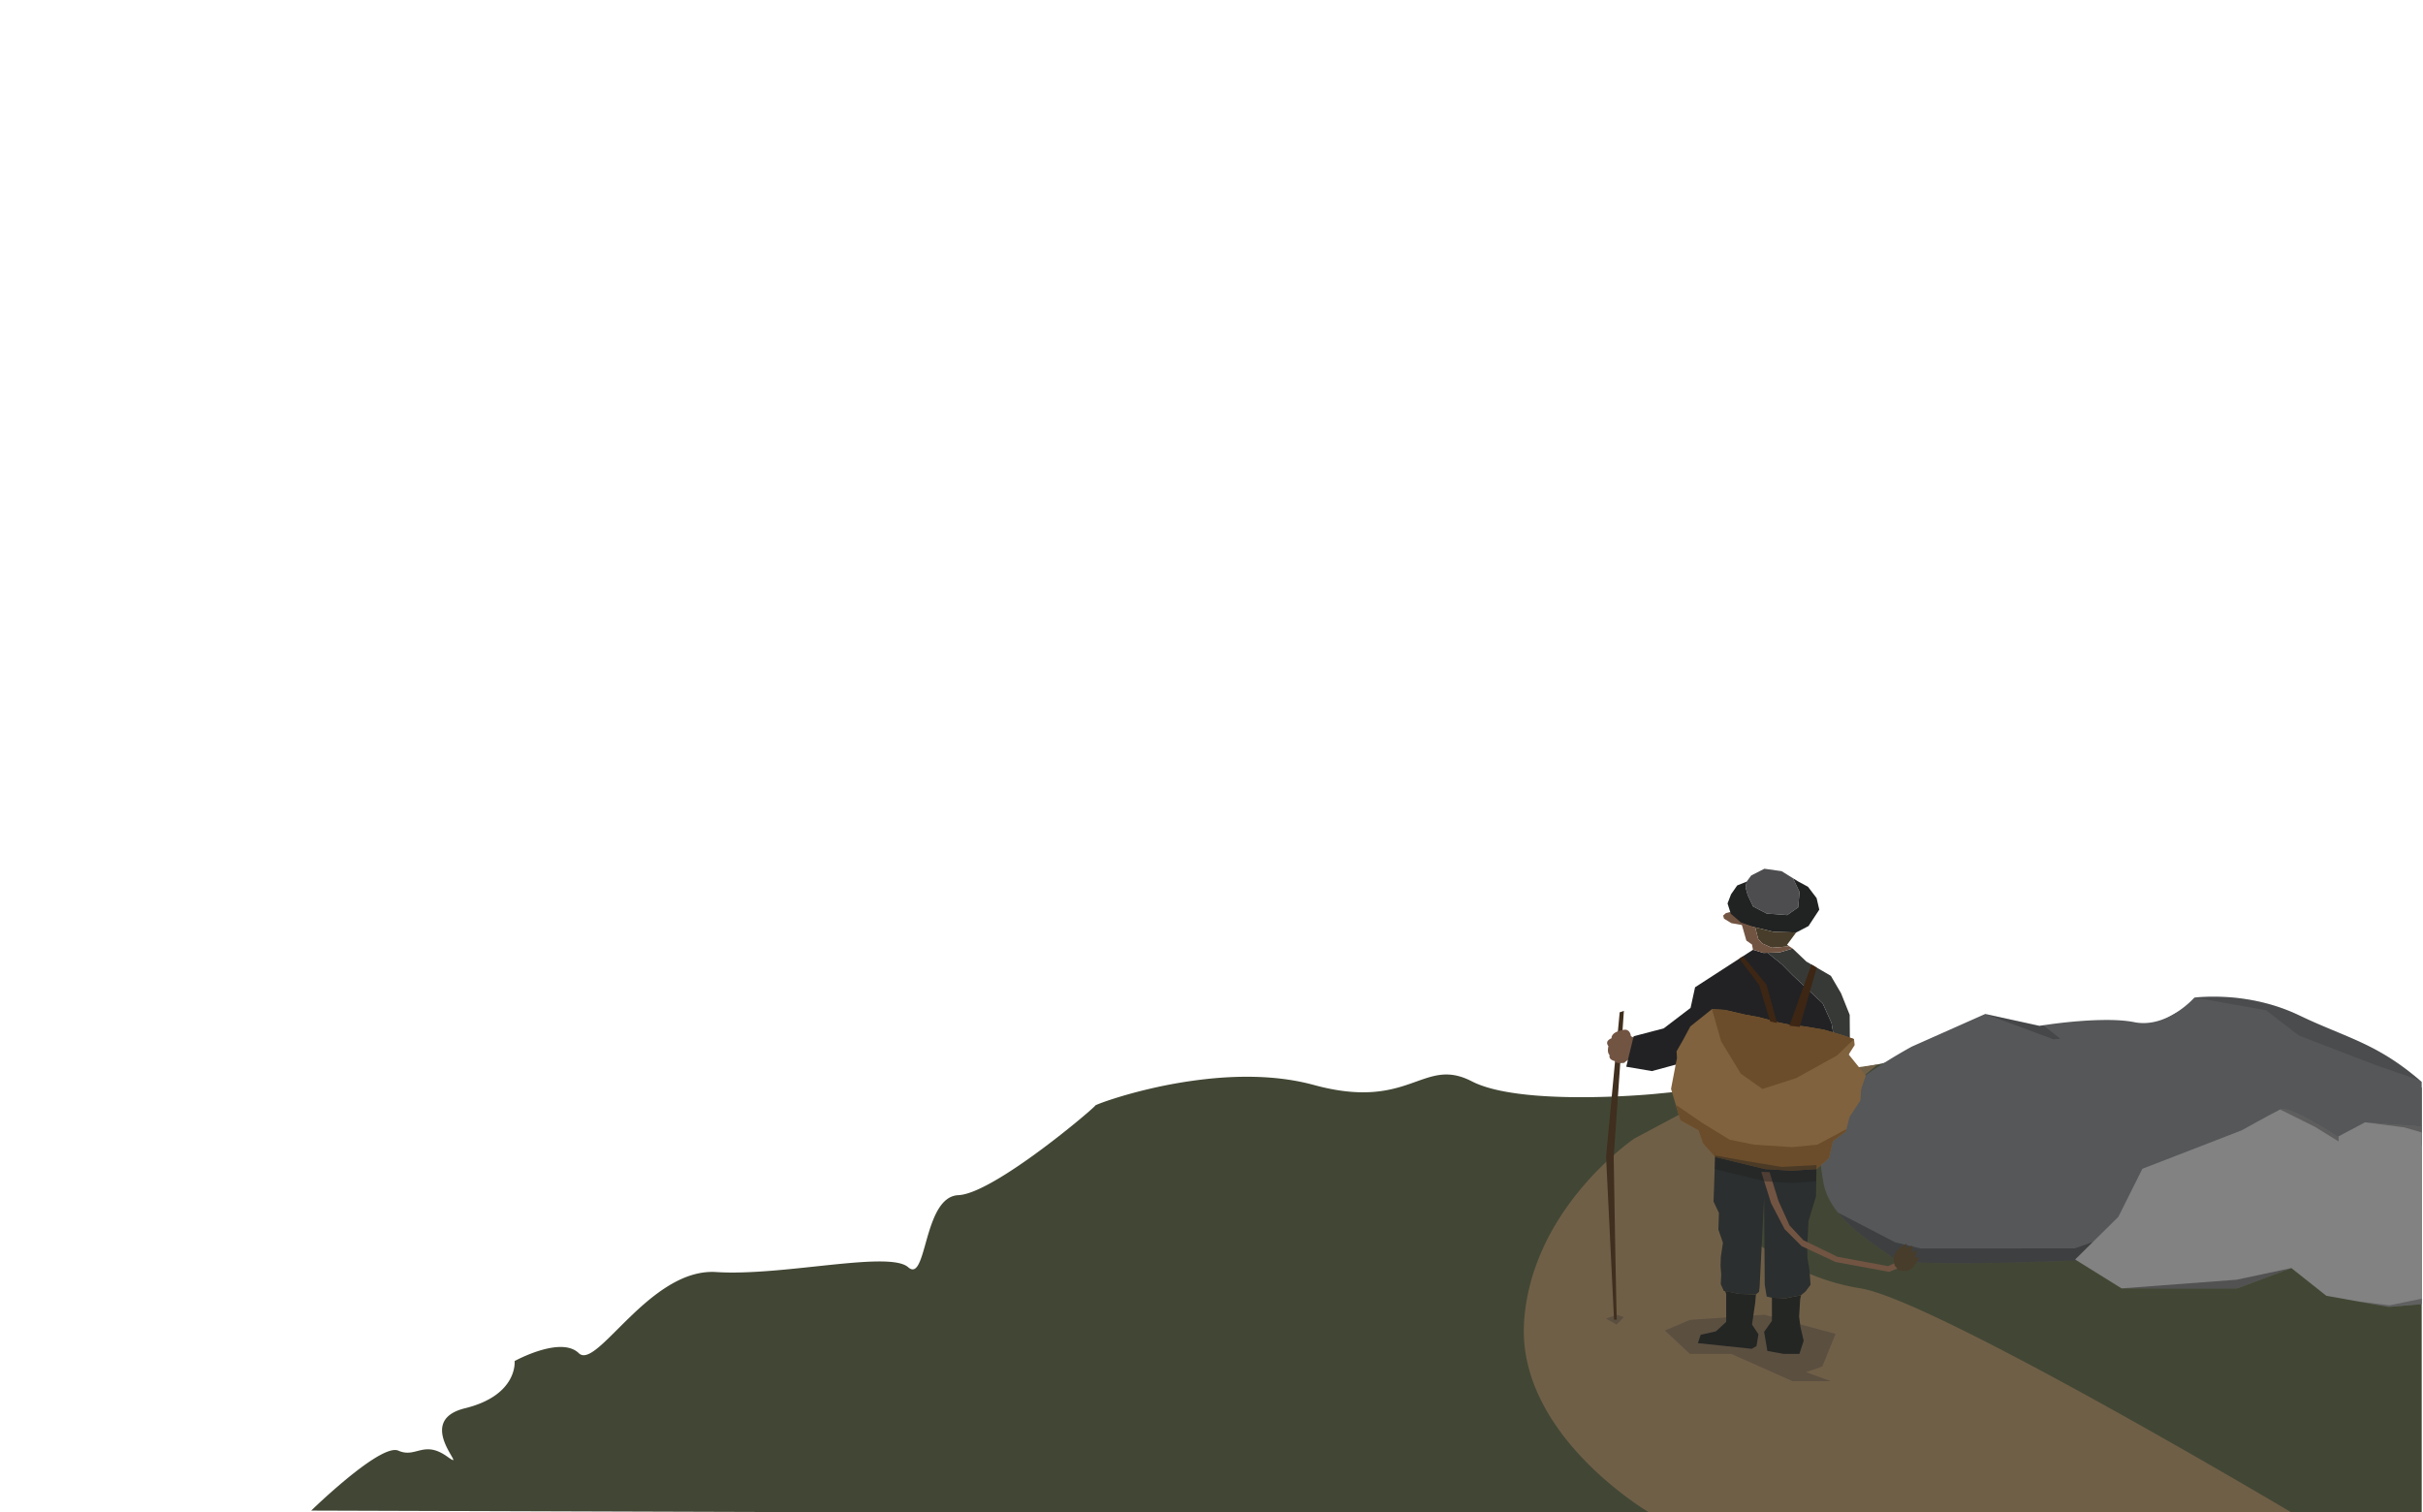 <svg xmlns="http://www.w3.org/2000/svg" viewBox="0 0 4002.13 2498"><defs><style>.cls-1{isolation:isolate;}.cls-2{fill:#424735;}.cls-10,.cls-11,.cls-2,.cls-3,.cls-4,.cls-5,.cls-6,.cls-7,.cls-8,.cls-9{fill-rule:evenodd;}.cls-3{fill:#705f47;}.cls-4{fill:#555759;}.cls-5,.cls-7{fill:#070707;}.cls-5,.cls-6{opacity:0.2;}.cls-6{fill:#1f2021;}.cls-10,.cls-11,.cls-7{opacity:0.3;}.cls-8{fill:#828282;}.cls-10,.cls-9{fill:#0a0a0a;}.cls-9{opacity:0.4;}.cls-11{fill:#121314;}.cls-12{fill:none;}.cls-13{fill:#5b4f40;}.cls-14{fill:#402f1e;}.cls-15{fill:#725443;}.cls-16{fill:#242624;}.cls-17{fill:#2b2f2f;}.cls-18{fill:#373936;}.cls-19{fill:#222224;}.cls-20{fill:#4d4d4f;}.cls-21{fill:#212222;}.cls-22{fill:#483d2a;}.cls-23{fill:#80623e;}.cls-24{fill:#6b4d2b;}.cls-25{fill:#3d2614;}.cls-26{fill:#202020;opacity:0.42;}
    
    #troll_gubbe, #shadow_body, #shadow_stav{
    animation: trolls-away 10s ease-in-out forwards;}
    
    @keyframes trolls-away {
    0% {opacity: 1;}
    100% {opacity: 0;}
    }
    
    </style></defs><title>8</title><g id="Layer_2" data-name="Layer 2"><g id="ground_one" class="cls-1"><path class="cls-2" d="M4000,1796.83V2498H1457.73L514,2495s1.59-1.55,4.44-4.27c7.14-6.79,22.23-20.92,40.12-36.28,35.6-30.6,82.29-66.1,99.44-58.45,29.19,13,41.62-18.21,81,10s-58.93-58.42,29-80,82-78,82-78,76.18-42.08,106-13,117.31-141.11,227-134,285.51-35.84,317-8c27.39,24.22,25.59-81.85,63.22-111.51h.05A33.42,33.42,0,0,1,1583,1974c58.6-2.47,227-146,226-148-.42-.83,35.72-15,89.71-27.59A778.77,778.77,0,0,1,2002,1781.25c17.55-1.67,35.59-2.68,53.81-2.8,38.31-.25,77.39,3.48,114.23,13.55,159.94,43.71,179.77-47.9,261-6,50.28,25.94,153.27,27.81,224.44,25.47,3.56-.12,7.05-.24,10.44-.38,38.32-1.53,65.12-4.09,65.12-4.09s10-.94,26.95-2.64c15.68-1.58,37.32-3.82,62.51-6.57,13.68-1.5,28.4-3.14,43.79-4.92l.23,0c11.75-1.36,23.89-2.8,36.25-4.3,7.42-.9,14.94-1.83,22.49-2.78h0c17-2.15,34.27-4.41,51.27-6.76h0c21.14-2.91,41.91-6,61.52-9.1,12.24-2,24-4,35.14-6h0c10.79-2,21-3.93,30.33-5.92,25.06-5.32,44.39-10.72,54.48-16,58.3-30.55,119-52,119-52l8.33,1.8L3363,1709s5.29-.85,14-2.06c14.64-2,38.92-5.09,63.78-6.88l.48,0c12.18-.87,24.49-1.43,35.86-1.41h0c16.23,0,30.54,1.22,39.88,4.39,7.21,2.44,14.9,1.85,22.9-.58,31.53-9.56,68-47.62,99.54-41.07A34.57,34.57,0,0,1,3645,1663c22.4,8.75,103.94,17.21,186.66,41.3,63.14,18.38,127,45.87,165.74,89.52C3998.29,1794.81,3999.16,1795.81,4000,1796.83Z"/><g id="path_one"><path class="cls-3" d="M3784.68,2498H2723.88s-46.85-27.41-96-75.42c-57.21-55.92-117.48-139.78-110.37-240.84,5.87-83.22,42.37-151.9,81.21-202.59a505,505,0,0,1,49-55c4.06-4,8-7.64,11.75-11.07,23.59-21.52,40.53-32.9,40.53-32.9l69.5-37,16.68-8.88,37.18-19.76,40.82-21.71.23,0,35-5.15,32.65-4.8,44.94-6.6,59.63-8.76,33.39-4.91,31.39-4.61-30.42,25.37-53.38,44.52-68.15,56.84-2.93,2.43-34.81,29-7.69,6.41-3,2.52s-6.3,5.37-14.54,13.54c-10.57,10.49-24.33,25.6-32,39.9-6.5,12.06-8.7,23.55-1,31.21a472.91,472.91,0,0,0,50.11,44.51c1.57,1.19,3.18,2.4,4.82,3.61a392.4,392.4,0,0,0,75.13,43.73,363.77,363.77,0,0,0,89.5,26.37c109.76,17.44,600.42,304.41,695.59,360.52l7.64,4.51Z"/></g><g id="rock_big"><path class="cls-4" d="M4000,1786.9v104.45h0l-2.88,1.1-210.37,80.24-136.48,52-140.73,53.67s-24,1.22-60.08,2.71c-8.75.36-18.21.74-28.21,1.12-93.05,3.54-232.45,7.3-279,.43-7.59-1.12-12.72-2.52-14.76-4.26-4.26-3.61-10.95-8.21-19-13.76-20-13.79-48.53-33.45-69.61-58.21l-.33-.39-2.5-3-.09-.1a127.62,127.62,0,0,1-17.73-28.47,89.5,89.5,0,0,1-6.4-20.95c-5.17-30.21-7.72-52.69-5.76-72.31a109.92,109.92,0,0,1,2.07-13.09c.66-3,1.43-5.87,2.36-8.77,4-12.59,10.48-24.72,20.16-38,5.05-6.93,12.19-14.25,20.55-21.61,39.7-35,106.83-71.19,106.83-71.19l113.12-50.27,7.9-3.51,87.35,19.17,2.15.48s2.29-.38,6.36-1c10.21-1.53,31.63-4.52,56.35-6.59l.49,0c11.85-1,24.44-1.75,36.92-2,20.43-.5,40.53.28,56.49,3.47,2.33.47,4.63.82,6.92,1.06,51.17,5.5,92.38-41.62,92.38-41.62s3.15-.44,8.85-.86a332.62,332.62,0,0,1,50.88.41c31.76,2.59,72.56,10.21,113.2,29.71,11,5.27,21.4,10,31.4,14.3,61,26.48,106.14,39.91,168.55,93.41C3998.23,1785.37,3999.11,1786.14,4000,1786.9Z"/><path class="cls-5" d="M3403,1715.62l-11.13,1-112.77-41.86,87.35,19.17,2.15.48s2.29-.38,6.36-1Z"/><path class="cls-6" d="M3997.35,1784.61,3921,1758l-123.44-47.41-54.94-42.09-118.15-20.87,59.73-.45c31.76,2.59,72.56,10.21,113.2,29.71,11,5.27,21.4,10,31.4,14.3C3889.77,1717.68,3934.94,1731.11,3997.35,1784.61Z"/><path class="cls-7" d="M3449.46,2081.13l43.54-42.46-66.31,23.25-254.53.08-42.08-10.2L3036,2002.93l.09.1,2.5,3,.33.39c21.08,24.76,49.6,44.42,69.61,58.21,8.07,5.55,14.76,10.15,19,13.76,2,1.74,7.17,3.14,14.76,4.26,46.53,6.87,185.93,3.11,279-.43,10-.38,19.46-.76,28.21-1.12Z"/></g><g id="rock_small"><path class="cls-8" d="M4000,1860.67V2154l-1.65.14-53,4.46-43.29-7.74-59.6-10.65-57.74-45.75L3694.74,2128H3504.27l-76.71-47.71,71.42-70.51,39.68-79.36,164-63.49s47.61-26.46,63.49-34.39,95.23,45,95.23,45l1.31-.69,43.66-23.12,1.68.13h0Z"/><polygon id="shadow" class="cls-9" points="3784.68 2094.44 3694.74 2128.01 3504.27 2128.01 3504.27 2128.01 3694.18 2113.68 3784.68 2094.44 3694.18 2113.68 3784.68 2094.44"/><path class="cls-10" d="M3862.71,1876.83v8.45l-38.48-23.8-58.06-28.93c15.87-7.94,95.23,45,95.23,45Z"/><polygon class="cls-10" points="4000 1860.67 4000 1870.41 3971.2 1862.08 3908.06 1853.84 4000 1860.67"/><polygon class="cls-11" points="4000 2145 4000 2153.98 3945.31 2158.58 3902.02 2150.84 3893.86 2149.38 3946.93 2155.9 4000 2145"/></g><rect class="cls-12" width="4002.13" height="2498"/></g><g id="troll_gubbe"><polygon id="shadow_body" class="cls-13" points="2791.27 2180.02 2914.26 2171.49 3031.89 2203.11 3009.97 2257.05 2983.22 2266.35 3024.06 2281.22 2960.68 2281.22 2859.52 2236.21 2791.27 2236.21 2749.97 2197.53 2791.27 2180.02"/><polygon id="shadow_stav" class="cls-13" points="2652.77 2177.88 2670.2 2187.77 2682.21 2175.47 2670.16 2171.49 2652.77 2177.88"/><polygon id="stav" class="cls-14" points="2682.21 1669.63 2675.28 1671.97 2652.77 1910.33 2665.94 2179.68 2670.33 2179.68 2667.99 2064.65 2665.39 1911.47 2682.21 1669.63"/><path id="hand" class="cls-15" d="M2693.68,1710.92s-1-12-12-10-20,6-20,14c0,0-12,4-5,13,0,0-3,10,2,15,0,0-3,7.15,9.1,9.82,0,0-.56,4.57,15,2.78,0,0,6.34-6.25,11.34-6.92,7.21-1,6.62-12.48,6-33.75C2700.15,1713.32,2693.79,1712.56,2693.68,1710.92Z"/><polygon id="shoe_left" data-name="shoe left" class="cls-16" points="2913.86 2199.77 2919.19 2231.32 2946.3 2236.21 2972.08 2236.21 2979.19 2214.43 2973.86 2191.77 2971.63 2174.43 2973.41 2145.99 2974.76 2139.33 2949.34 2144.28 2926.55 2143.4 2926.74 2146.43 2926.74 2181.54 2913.86 2199.77"/><polygon id="shoe_right" data-name="shoe right" class="cls-16" points="2804.52 2218.43 2893.41 2227.77 2901.18 2223.32 2904.52 2203.77 2893.86 2187.77 2899.19 2151.32 2900.25 2138.1 2872.32 2136.99 2849.56 2132.27 2851.19 2137.54 2851.19 2183.32 2834.3 2198.88 2808.97 2204.66 2804.52 2218.43"/><polygon id="pantalones" class="cls-17" points="2838.3 2030.88 2845.86 2052.65 2842.34 2075.91 2841.86 2090.88 2843.02 2105.3 2842.22 2120.94 2847.24 2132.27 2872.32 2136.99 2900.25 2138.1 2905.4 2133.58 2906.4 2125.75 2913.86 1976.59 2914.82 2121.83 2918.13 2141.47 2926.55 2143.4 2949.34 2144.28 2962.36 2141.74 2974.77 2139.33 2982.32 2133 2990.56 2122.04 2988.71 2097.03 2985.41 2077.99 2984.99 2060.3 2987.26 2016.57 2999.63 1975.77 2999.86 1958.95 3000.25 1930.93 3000.74 1924.3 2943.01 1927.33 2884.01 1917.67 2832.98 1908.51 2832.92 1910.93 2831.96 1937.84 2830.3 1984.65 2839.19 2003.32 2838.3 2030.88"/><polygon id="shadow-2" data-name="shadow" class="cls-18" points="2919.56 1573.69 2943.55 1593.1 2960.96 1610.77 3010.58 1657.23 3025.18 1689.57 3028.5 1709.32 3043.35 1715.62 3055.47 1713.86 3055.47 1712.6 3055.19 1676.21 3040.97 1640.65 3024.08 1611.76 2983.63 1588.21 2960.96 1566.63 2939.23 1573.1 2919.56 1573.69"/><polygon id="body" class="cls-19" points="2686.09 1761.86 2728.49 1769.1 2767.72 1758.47 2815.78 1714.53 2825.56 1773.25 2826.49 1805.87 2834.42 1848.28 2833.16 1900.84 2832.98 1908.51 2884.01 1917.67 2943.01 1927.33 3000.23 1924.33 3000.74 1924.3 3003.33 1889.61 3011.41 1859.5 3023.43 1835.54 3032.9 1814.6 3039.21 1786.54 3046.93 1760.24 3055.47 1734.64 3055.47 1713.86 3043.35 1715.62 3028.5 1709.32 3025.18 1689.57 3010.58 1657.23 2960.96 1610.77 2943.55 1593.1 2919.56 1573.69 2912.7 1573.9 2895.47 1568.71 2799.8 1630.63 2792.37 1664.7 2748.07 1698.5 2698.37 1711.56 2686.09 1761.86"/><polygon id="nasen" class="cls-15" points="2908.13 1521.79 2887.65 1515.79 2865.35 1507.76 2857.42 1506.44 2850.62 1508.24 2846.18 1512.16 2847.53 1517.28 2859.77 1524.77 2885.21 1529.24 2912.86 1533.56 2908.13 1521.79"/><polygon id="tophat" class="cls-20" points="2883.23 1465.64 2886.75 1478.48 2895.56 1497.1 2918.21 1508.93 2951.93 1511.44 2970.09 1498.64 2972.36 1473.38 2961.53 1450.58 2942.74 1438.88 2914.3 1434.88 2892.52 1445.99 2884.97 1456.21 2883.23 1465.64"/><polygon id="brim" class="cls-21" points="2853.41 1492.21 2858.74 1509.1 2876.08 1524.21 2895.4 1530.72 2929.19 1539.04 2966.74 1540.21 2987.19 1529.54 3004.97 1502.43 3000.52 1483.32 2986.3 1464.65 2969.86 1455.76 2961.53 1450.58 2972.36 1473.38 2970.09 1498.64 2951.93 1511.44 2918.21 1508.93 2895.56 1497.1 2886.75 1478.48 2883.23 1465.64 2884.97 1456.21 2869.41 1462.43 2859.19 1477.1 2853.41 1492.21"/><polygon id="sveis" class="cls-22" points="2899.09 1531.63 2903.98 1550.71 2910.5 1558.17 2926.43 1565.39 2941.48 1564.27 2951.69 1563.28 2954.58 1562.42 2954.56 1562.41 2951.68 1560.51 2966.74 1540.21 2929.19 1539.04 2899.09 1531.63"/><polygon id="hode" class="cls-15" points="2876.08 1524.21 2884.52 1553.54 2893.8 1560.01 2895.47 1568.71 2912.7 1573.9 2939.23 1573.1 2960.96 1566.63 2954.58 1562.42 2951.69 1563.28 2941.48 1564.27 2926.43 1565.39 2910.5 1558.17 2903.98 1550.71 2899.09 1531.63 2895.4 1530.72 2876.08 1524.21"/><g id="hale"><polygon id="hale-2" data-name="hale" class="cls-15" points="2909.14 1935.54 2925.34 1987.25 2947.77 2030.24 2975.87 2058.28 3031.88 2084.45 3120.35 2100.65 3144.65 2090.68 3140.29 2081.33 3118.63 2091.25 3034.89 2075.8 2978.56 2048.36 2955.93 2024.13 2937.64 1983.85 2922.76 1935.99 2909.14 1935.54"/><polygon id="haletipp" class="cls-22" points="3132.83 2066.25 3130.15 2070.43 3127.1 2078.15 3129.46 2090.26 3136.84 2098.86 3149.79 2099.32 3159.15 2094.48 3165.26 2086.21 3170.33 2077.05 3162.89 2076.5 3166.57 2065.67 3157.95 2068.58 3158.76 2057.42 3147.95 2061.41 3149.61 2053.98 3141.04 2058.86 3136.24 2063.16 3132.83 2066.25"/></g><g id="baggg"><polygon id="bag" class="cls-23" points="2760.08 1798.43 2775.63 1850.43 2805.41 1866.88 2813 1888.33 2832.92 1910.93 2915.53 1930.93 2959.5 1933.54 3000.25 1930.93 3020.97 1912.65 3027.58 1884.69 3048.97 1868.65 3054.91 1844.84 3072.97 1817.54 3074.04 1799.51 3081.73 1776.56 3053.54 1741.66 3063.39 1726.12 3062.3 1716.21 3045.53 1710.45 3012.65 1700.7 2980.41 1695.28 2960.17 1693.38 2936.26 1688.38 2905.4 1680.02 2881.77 1675.68 2848.83 1668.02 2827.7 1666.77 2827.69 1666.77 2792 1695.28 2779.64 1718.25 2769.24 1736.37 2769.87 1747.76 2767.72 1758.47 2760.08 1798.43"/><polygon id="shadow-3" data-name="shadow" class="cls-24" points="2767.93 1824.68 2775.63 1850.43 2805.41 1866.88 2813 1888.33 2832.92 1910.93 2915.53 1930.93 2959.5 1933.54 3000.25 1930.93 3020.97 1912.65 3027.58 1884.69 3048.97 1868.65 3049.92 1864.85 3001.54 1890.67 2959.95 1894.64 2897.73 1890.67 2856.94 1882.48 2812.23 1855.03 2767.93 1824.68"/><polygon id="flap" class="cls-24" points="2827.7 1666.77 2842.89 1720.04 2875.45 1773.49 2911.06 1798.59 2966.53 1780.79 3034.55 1743.13 3062.3 1716.21 3045.53 1710.45 3012.65 1700.7 2980.41 1695.28 2960.17 1693.38 2936.26 1688.38 2905.4 1680.02 2881.77 1675.68 2848.83 1668.02 2827.7 1666.77"/><polygon id="strapleft" class="cls-25" points="3000.76 1598.18 2972.62 1696.13 2955.68 1694.11 2992.03 1593.09 3000.76 1598.18"/><polygon id="strapright" class="cls-25" points="2878.81 1579.49 2872.78 1583.39 2905.57 1626.57 2923.84 1687.19 2935.18 1689.57 2917.63 1626.13 2878.81 1579.49"/></g><polygon id="pants_shadwo" data-name="pants shadwo" class="cls-26" points="2831.96 1930.14 2832.92 1931.24 2915.53 1951.24 2959.5 1953.84 2999.86 1951.25 3000.23 1924.33 2943.01 1927.33 2884.01 1917.67 2832.98 1908.51 2833.16 1900.84 2832.98 1900.81 2832.92 1903.24 2831.96 1930.14"/></g></g></svg>
